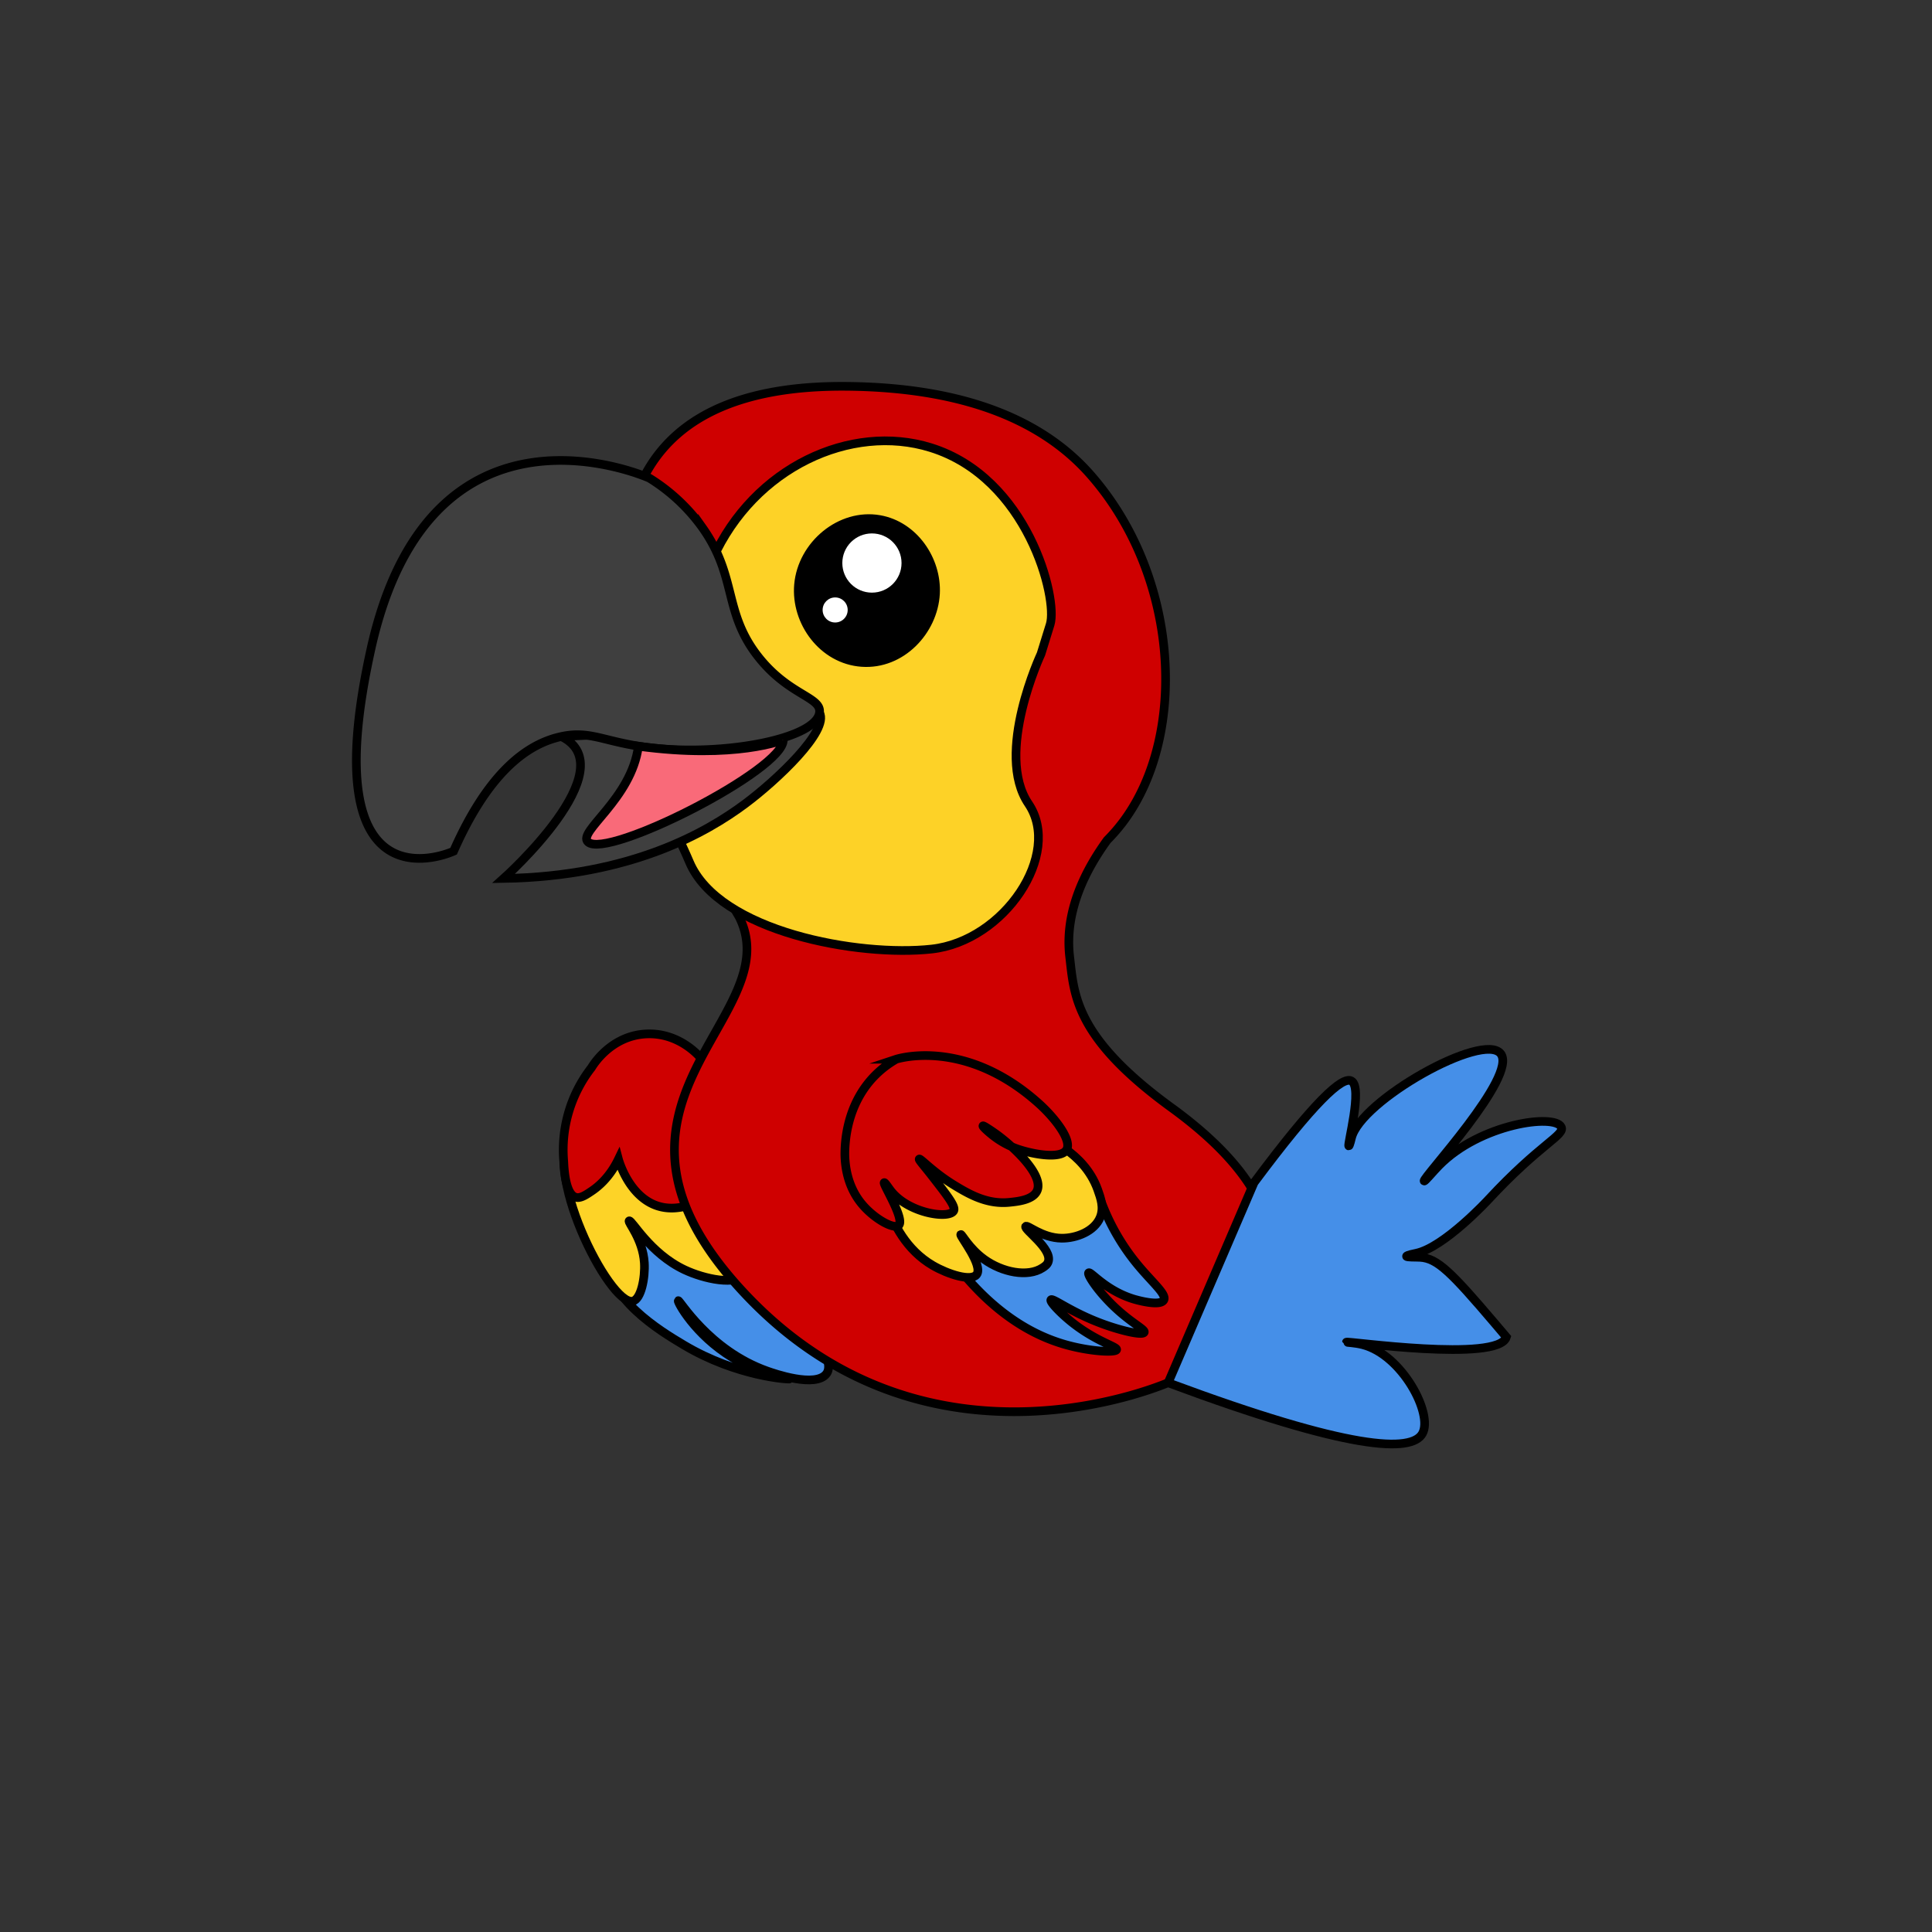 <svg xmlns="http://www.w3.org/2000/svg" viewBox="0 0 1560.3 1560.3"><rect x="0" y="0" width="1560.3" height="1560.3" fill="#333333" stroke="none"/><defs><style>.cls-1{fill:#458fe8;}.cls-1,.cls-2,.cls-3,.cls-4,.cls-6,.cls-7{stroke:#000;stroke-miterlimit:10;stroke-width:7px;}.cls-2{fill:#fdd327;}.cls-3{fill:#cf0000;}.cls-4{fill:#fdd227;}.cls-5{fill:#fff;}.cls-6{fill:#3f3f3f;}.cls-7{fill:#f96a79;}</style></defs><g id="Wings_-_front" data-name="Wings - front"><path class="cls-1" d="M489.77,1011.67c-1.37,36.46,43.45,63.2,62.48,74.56,43,25.64,85.44,28,85.6,27.42.11-.43-21.87-2.45-46.1-17.13-30.79-18.64-44.87-45.4-44-46.09,1-.87,24.64,40.14,71.83,56.84,5,1.76,39.19,13.87,47.9,2.14,6.58-8.86-6.52-29.28-32.39-70.33-21.23-33.69-32-44.31-41.77-52-21-16.58-37.3-19.71-41.77-20.46-8.52-1.42-26.06-3.91-41.35,6.82C497.2,982.54,490.28,998.12,489.77,1011.67Z"/><path class="cls-2" d="M463.26,913.37c-28.41,27.7,29.1,141.56,47.72,137.46,6.76-1.48,10.15-18.88,9.39-31-1.24-19.41-13.64-32.84-12.24-33.85,1.82-1.33,16.55,26.33,44.87,39.56,15.14,7.08,41.59,13.5,50.58,2.86,13-15.38-14.47-61.65-41.43-88.2-10.25-10.1-25.31-24.57-49.86-30.27C501.78,907.5,475.53,901.4,463.26,913.37Z"/><path class="cls-3" d="M566.42,855l38.8,94.56-44.77,22.48c-46.78,17.83-61-35.9-61-35.9-7.08,14.72-16.36,22.24-21.66,25.79-5,3.38-9.51,6.37-13.39,4.82-8.07-3.22-8.9-24.1-9.11-28.71h0a108.07,108.07,0,0,1,22.42-75.84c1-1.68,15.5-25.86,44.32-27.19C548.57,833.8,564.72,852.92,566.42,855Z"/></g><g id="Body"><path class="cls-3" d="M596.85,740.31s-259.2-432,87.64-428.3c99.15,1.05,159.87,30.15,196,71.18,72,81.71,78.74,209.4,27.38,279.36a141.8,141.8,0,0,1-13.71,16c-16.51,22.8-34.75,56.38-30.27,94.17,3.59,30.3,3.71,64.77,82.24,121.86,181.07,131.63,0,220.94,0,220.94s-192.55,87.64-341.9-67.89S638.82,822.86,596.85,740.31Z"/></g><g id="face"><path class="cls-4" d="M575.63,451.32c33.23-73.83,111.62-109.85,176-89.83,78.62,24.43,102.81,121.82,96.52,142.73,0,0-.55,1.8-7.41,23.9,0,0-37.67,80.41-10.14,121S811.09,760,752.41,766.47,580.71,752.7,556.8,696.19,489.42,586.8,575.63,451.32Z"/><path d="M710.86,416.11c29.63,5.19,49.73,34.6,48.14,63.64-1.74,31.65-29.19,61.15-63.23,58.74-33.62-2.39-57.13-34.73-54.36-66.54C644.4,437.74,677.28,410.23,710.86,416.11Z"/><circle class="cls-5" cx="704.18" cy="454.71" r="23.91"/><circle class="cls-5" cx="674.48" cy="492.61" r="10.12"/></g><g id="Body_Parts" data-name="Body Parts"><path class="cls-1" d="M943.39,1116.73c147.2,54.76,196.7,56.6,205.37,41,8.8-15.87-16.47-63.68-48.31-71.78-6.22-1.59-13.09-1.75-13.07-2,.08-1.23,122.81,16.61,129.19-4.13-2.09-2.47-5.31-6.29-9.25-10.92-35.52-41.76-46.56-52.67-60.39-53.48-3.69-.22-10.92.08-11-.82s6.69-2.23,7.75-2.45c22.57-4.72,58-43,58-43,42.44-45.79,62.42-52.32,59.17-59-5.32-10.88-65.49-2.61-98.63,31.08-5.45,5.55-11.42,13-12.06,12.55C1148,952.07,1225.93,869.1,1212,851s-113.47,37.84-120.57,68.1c0,0-1.52,6.48-2.11,6.38-1.48-.27,11.45-47.23,2.11-52.48-7.41-4.17-30.3,17.18-78.65,82.11Z"/><path class="cls-6" d="M661.84,575.54c8,14.6-34.76,54.74-60.08,73.6-30.47,22.7-91.94,58.65-195,60.31,0,0,99.4-88.74,46.62-114.64l86.76-4c35.73-14.54,66.1-18.85,87.09-20C645.88,569.65,658.28,569.08,661.84,575.54Z"/><path class="cls-6" d="M524.44,386.14s-176.38-79.7-224.76,137.57,66.64,163.72,66.64,163.72c27.38-62,58.13-86.43,87.07-92.62,26.45-5.66,37.11,7,83.7,10.17,57.57,4,122.1-9.74,124.75-29.44,1.71-12.82-24.71-13.71-49.48-45.17-28.42-36.1-16.8-64.38-45.12-104.31A149.4,149.4,0,0,0,524.44,386.14Z"/><path class="cls-1" d="M771.5,1020.64c33.59,43.83,67.25,59,88.35,65.1,20.38,5.88,41.27,6.79,41.92,4.26s-17.06-6.67-37-22.85c-9-7.34-17.13-16-16-17.4,1.36-1.8,15.9,9.82,40.52,19,15.66,5.87,33.54,10.06,34.77,7.22,1.05-2.44-11.2-7.68-26.34-22.72-12.11-12-19.77-24.07-18.49-25.29,1.53-1.45,13.8,14.39,36.44,21.21,1.33.4,21.15,6.25,24.18.79,2.69-4.83-10-14.69-22.82-30.7A176.36,176.36,0,0,1,889.94,972l-89.36,7Z"/><path class="cls-2" d="M861.36,928.62c7.86,5.62,19.41,16,25.18,32.2,2.46,6.93,5.13,14.44,2.05,22.17-4.64,11.62-19.64,17.11-31.15,17-16-.17-27.83-11.28-29.09-9.52-1.69,2.35,21.8,18.09,18.2,28.59-.8,2.35-2.69,3.61-4.61,4.86-12,7.83-32.6,3.56-47-6.8-12.28-8.8-18.26-20.64-19-20.12-1.2.8,18.44,25,12.78,32.36-4.42,5.76-23.16-.24-35.35-7.34-21.59-12.57-31.92-34-36.85-48.35l-10.17-22.37L829,912.06Z"/><path class="cls-3" d="M682.31,932c.09,8.34,1.55,25.8,13.87,40.52,9.93,11.88,25.74,20.57,29.57,17.1,5.39-4.88-13.11-33.69-11.62-34.5.56-.31,3.27,3.9,5.1,6.3,14,18.36,47.06,23.35,50.92,16.54,1.93-3.4-4.61-11.78-17.68-28.55-6.09-7.81-10.61-12.77-10.06-13.33.84-.85,11.31,10.76,28,20.94,11.65,7.1,26.46,15.87,44.82,14,6.41-.65,19.07-1.85,22.35-9.39,5.74-13.22-21-37.32-34.33-46.64-1.06-.74-9-6.26-9.38-5.71s4.16,4.77,8.56,8.15a69.83,69.83,0,0,0,17.75,9.93c11.82,4.42,36.32,9.36,41.17,1.25,4.61-7.72-9.49-25.81-22.16-37.21-60.26-54.24-115.43-35.95-115.43-35.95a80,80,0,0,0-18.28,14.31C683.75,892.69,682.34,922.08,682.31,932Z"/><path class="cls-7" d="M515.57,602.67C510,645.36,466,671.79,474.86,680c15.32,14.28,159-58.83,157.68-82.49C632.54,597.54,594.43,613.35,515.57,602.67Z"/></g></svg>